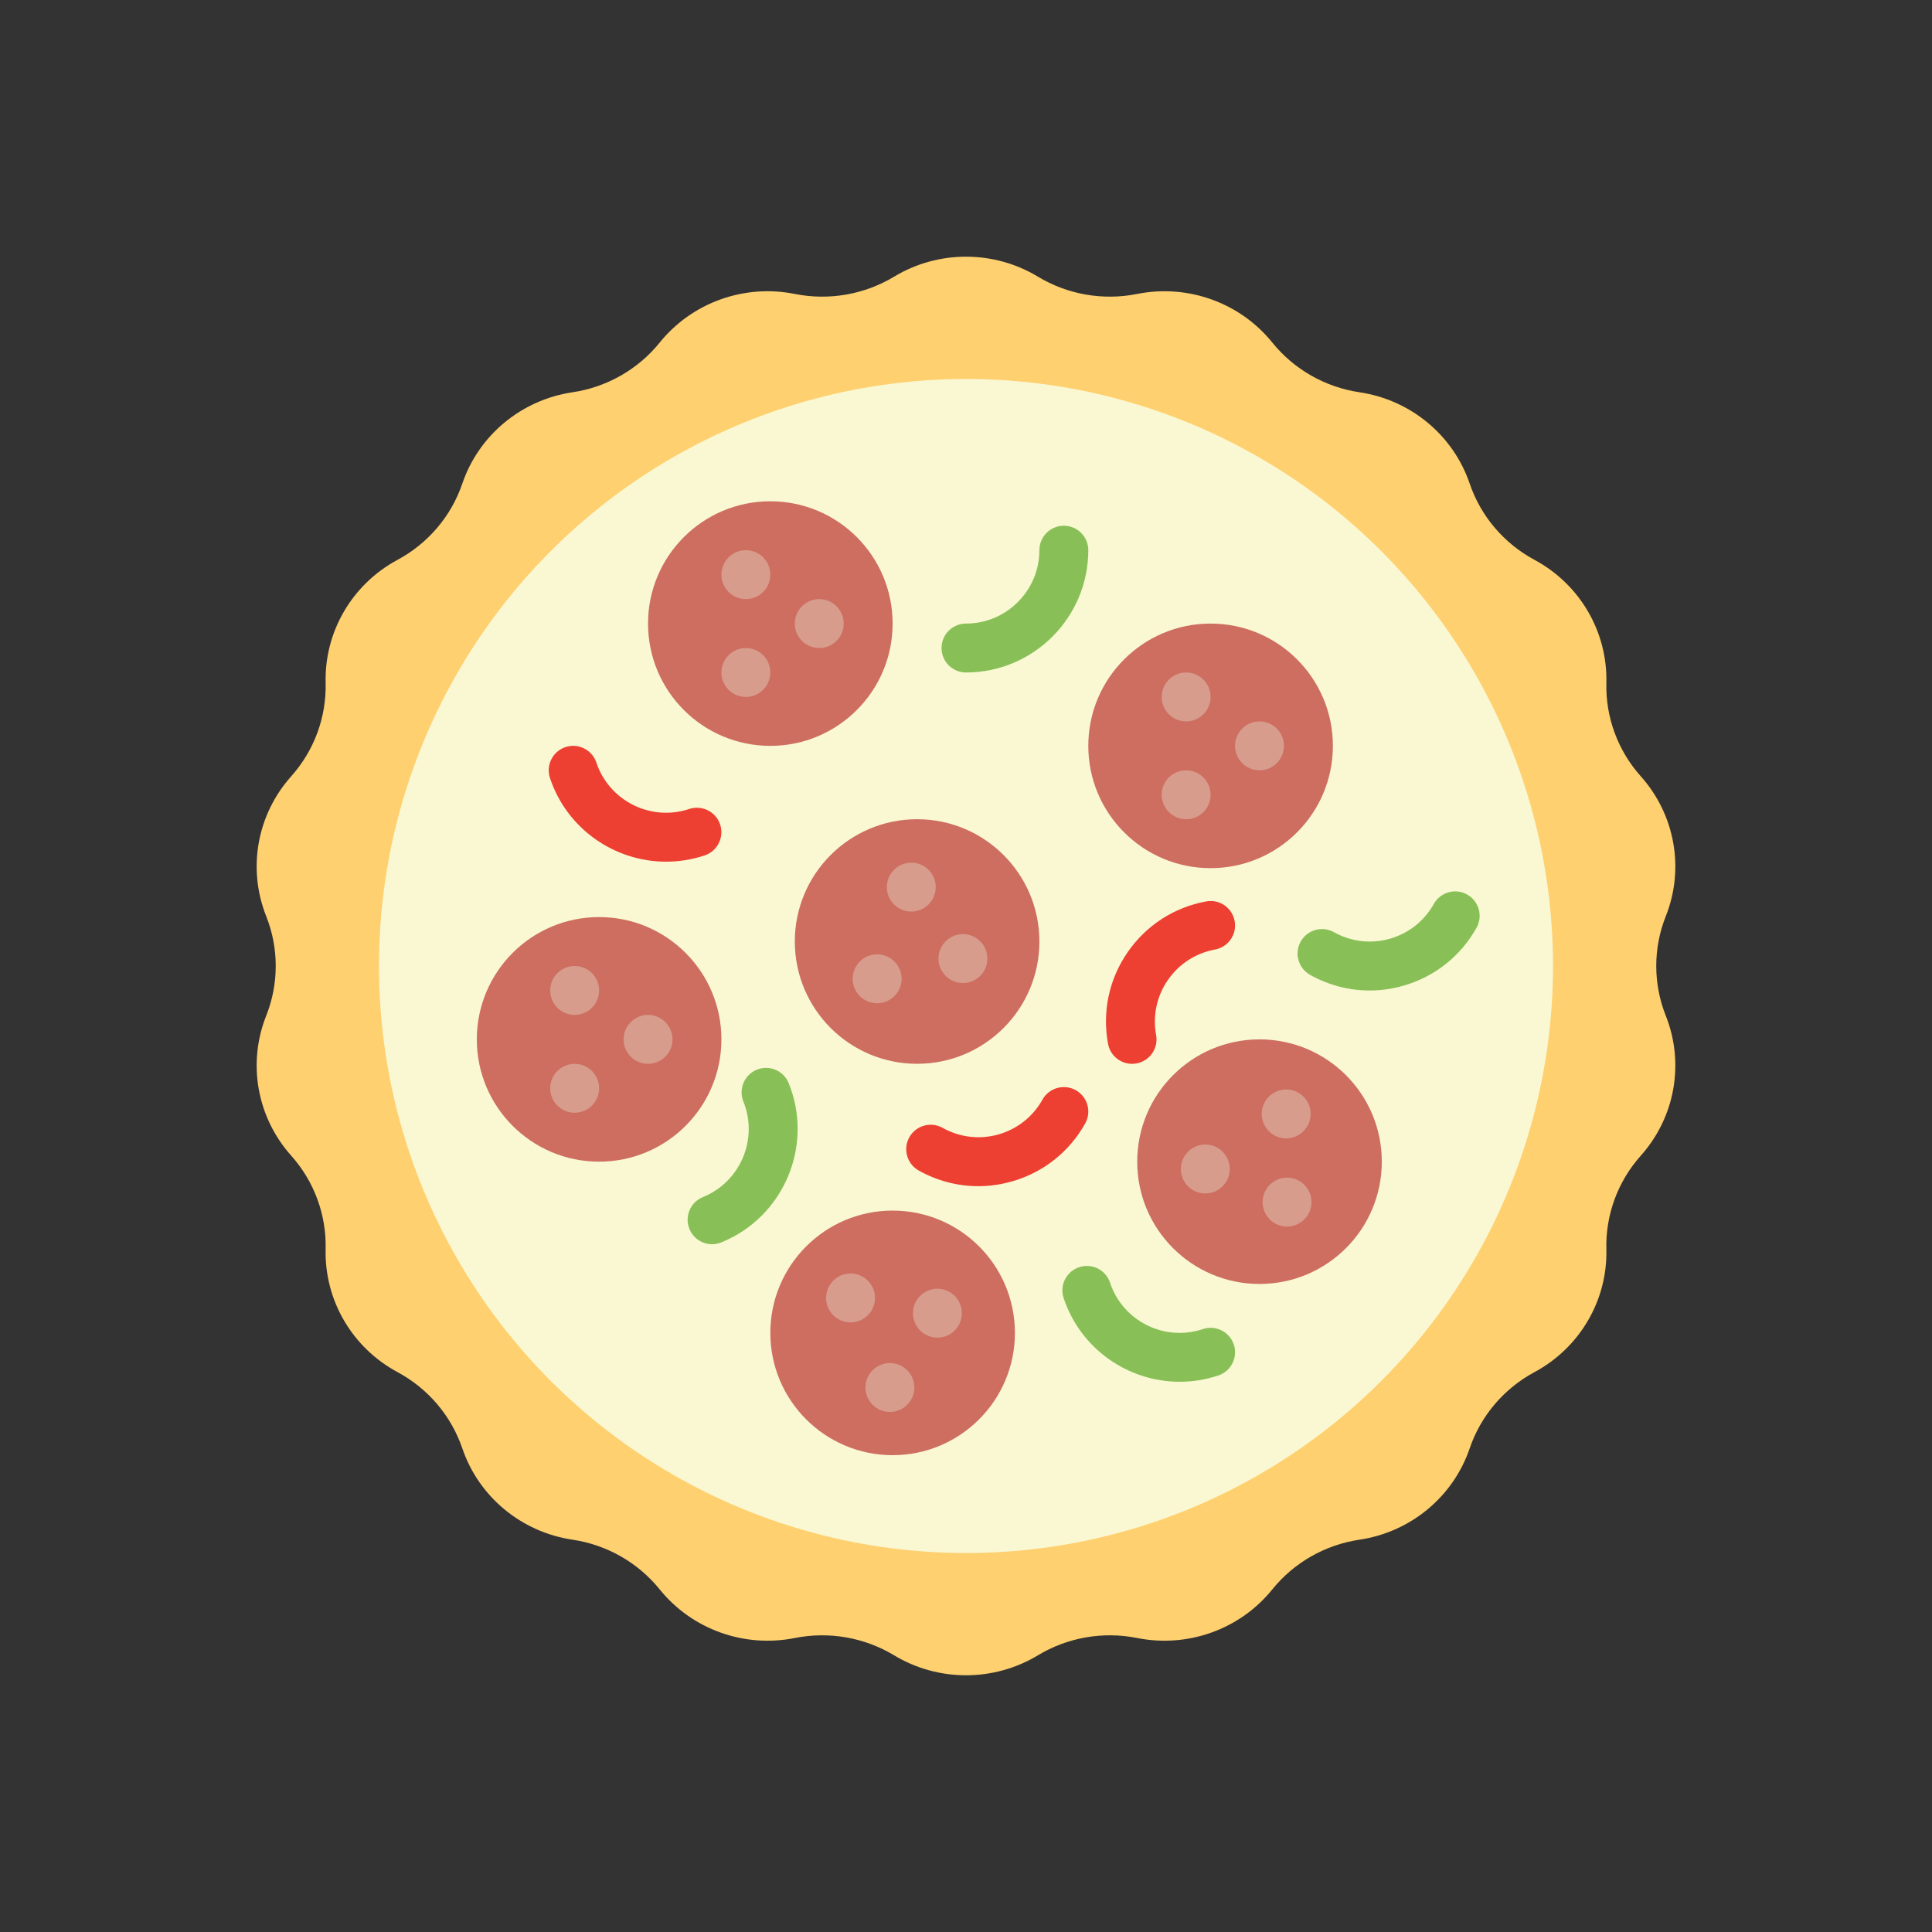 <?xml version="1.0" encoding="utf-8"?>
<!-- Generator: Adobe Illustrator 16.0.0, SVG Export Plug-In . SVG Version: 6.00 Build 0)  -->
<!DOCTYPE svg PUBLIC "-//W3C//DTD SVG 1.1//EN" "http://www.w3.org/Graphics/SVG/1.1/DTD/svg11.dtd">
<svg version="1.1" id="Capa_1" xmlns="http://www.w3.org/2000/svg" xmlns:xlink="http://www.w3.org/1999/xlink" x="0px" y="0px"
	 width="350px" height="350px" viewBox="0 0 350 350" enable-background="new 0 0 350 350" xml:space="preserve">
<rect x="0" y="0" width="350" height="350" fill="#333333" stroke="none"/>
<g>
	<path fill="#FED070" d="M188.027,50.121L188.027,50.121c5.379,3.244,11.799,4.364,17.976,3.132l0,0
		c9.186-1.834,18.638,1.564,24.482,8.8l0,0c3.93,4.865,9.575,8.086,15.805,9.012l0,0c9.266,1.378,16.971,7.768,19.957,16.541l0,0
		c2.008,5.902,6.199,10.834,11.733,13.812l0,0c8.229,4.427,13.258,13.031,13.027,22.283l0,0c-0.155,6.222,2.073,12.274,6.243,16.94
		l0,0c6.199,6.939,7.949,16.727,4.524,25.341l0,0c-2.305,5.796-2.305,12.234,0,18.03l0,0c3.425,8.619,1.675,18.402-4.524,25.341l0,0
		c-4.17,4.666-6.398,10.719-6.243,16.94l0,0c0.234,9.251-4.794,17.856-13.027,22.283l0,0c-5.534,2.978-9.726,7.909-11.733,13.811
		l0,0c-2.986,8.774-10.691,15.159-19.957,16.542l0,0c-6.229,0.925-11.88,4.147-15.805,9.012l0,0
		c-5.845,7.236-15.297,10.635-24.482,8.8l0,0c-6.177-1.231-12.597-0.114-17.976,3.134l0,0c-7.998,4.824-18.057,4.824-26.054,0l0,0
		c-5.379-3.244-11.8-4.365-17.977-3.134l0,0c-9.186,1.835-18.637-1.563-24.481-8.8l0,0c-3.931-4.864-9.576-8.087-15.806-9.012l0,0
		c-9.265-1.379-16.97-7.768-19.957-16.542l0,0c-2.007-5.901-6.199-10.833-11.733-13.811l0,0
		c-8.228-4.427-13.257-13.032-13.027-22.283l0,0c0.155-6.222-2.074-12.274-6.243-16.94l0,0c-6.199-6.938-7.949-16.727-4.524-25.341
		l0,0c2.304-5.796,2.304-12.234,0-18.03l0,0c-3.425-8.618-1.675-18.402,4.524-25.341l0,0c4.169-4.666,6.398-10.718,6.243-16.94l0,0
		c-0.235-9.252,4.794-17.856,13.027-22.283l0,0c5.535-2.978,9.727-7.909,11.733-13.812l0,0c2.987-8.773,10.692-15.158,19.957-16.541
		l0,0c6.23-0.926,11.88-4.147,15.806-9.012l0,0c5.844-7.236,15.295-10.635,24.481-8.8l0,0c6.177,1.232,12.597,0.115,17.977-3.132
		l0,0C169.971,45.295,180.029,45.295,188.027,50.121z"/>
	<circle fill="#FAF8D2" cx="175" cy="175" r="106.344"/>
	<circle fill="#CD6E61" cx="139.552" cy="112.965" r="22.155"/>
	<circle fill="#CD6E61" cx="108.535" cy="188.292" r="22.155"/>
	<circle fill="#CD6E61" cx="219.31" cy="135.12" r="22.155"/>
	<circle fill="#CD6E61" cx="161.707" cy="241.464" r="22.155"/>
	<circle fill="#CD6E61" cx="228.172" cy="210.447" r="22.155"/>
	<circle fill="#CD6E61" cx="166.143" cy="170.564" r="22.155"/>
	<g>
		<circle fill="#D79C8C" cx="135.121" cy="104.103" r="4.431"/>
		<circle fill="#D79C8C" cx="135.121" cy="121.827" r="4.431"/>
		<circle fill="#D79C8C" cx="148.414" cy="112.965" r="4.431"/>
		<circle fill="#D79C8C" cx="104.104" cy="179.43" r="4.431"/>
		<circle fill="#D79C8C" cx="104.104" cy="197.154" r="4.431"/>
		<circle fill="#D79C8C" cx="117.397" cy="188.292" r="4.431"/>
		<circle fill="#D79C8C" cx="214.879" cy="126.258" r="4.431"/>
		<circle fill="#D79C8C" cx="214.879" cy="143.982" r="4.431"/>
		<circle fill="#D79C8C" cx="228.172" cy="135.12" r="4.431"/>
		<circle fill="#D79C8C" cx="154.085" cy="235.136" r="4.431"/>
		<circle fill="#D79C8C" cx="161.215" cy="251.359" r="4.431"/>
		<circle fill="#D79C8C" cx="169.82" cy="237.896" r="4.431"/>
		<circle fill="#D79C8C" cx="233.002" cy="201.797" r="4.431"/>
		<circle fill="#D79C8C" cx="218.353" cy="211.772" r="4.431"/>
		<circle fill="#D79C8C" cx="233.161" cy="217.771" r="4.431"/>
		<circle fill="#D79C8C" cx="165.088" cy="160.709" r="4.431"/>
		<circle fill="#D79C8C" cx="158.898" cy="177.316" r="4.431"/>
		<circle fill="#D79C8C" cx="174.446" cy="173.657" r="4.431"/>
	</g>
	<path fill="#88C057" d="M175,121.827c-2.446,0-4.431-1.98-4.431-4.431c0-2.45,1.985-4.431,4.431-4.431
		c7.328,0,13.293-5.964,13.293-13.293c0-2.45,1.985-4.431,4.431-4.431c2.446,0,4.431,1.98,4.431,4.431
		C197.154,111.888,187.216,121.827,175,121.827z"/>
	<path fill="#ED3F32" d="M120.676,156.101c-9.283,0-17.95-5.875-21.042-15.149c-0.776-2.322,0.479-4.834,2.8-5.605
		c2.326-0.775,4.83,0.479,5.605,2.8c2.313,6.952,9.868,10.728,16.815,8.406c2.326-0.758,4.83,0.483,5.605,2.809
		c0.771,2.317-0.483,4.83-2.805,5.605C125.342,155.737,122.994,156.101,120.676,156.101z"/>
	<path fill="#88C057" d="M213.723,250.321c-9.278,0-17.941-5.875-21.034-15.149c-0.775-2.321,0.479-4.834,2.801-5.605
		c2.331-0.78,4.834,0.479,5.604,2.801c1.122,3.372,3.492,6.105,6.665,7.688c3.172,1.587,6.774,1.839,10.15,0.719
		c2.326-0.78,4.83,0.478,5.606,2.8c0.774,2.322-0.479,4.834-2.801,5.605C218.393,249.954,216.04,250.321,213.723,250.321z"/>
	<path fill="#88C057" d="M248.12,179.439c-3.735,0-7.431-0.958-10.785-2.832c-2.136-1.197-2.902-3.895-1.705-6.03
		c1.196-2.131,3.886-2.898,6.03-1.706c3.106,1.741,6.694,2.158,10.106,1.196c3.417-0.971,6.253-3.212,7.985-6.314
		c1.191-2.131,3.886-2.902,6.03-1.706c2.136,1.196,2.902,3.895,1.706,6.031c-2.889,5.167-7.617,8.901-13.307,10.51
		C252.179,179.155,250.146,179.439,248.12,179.439z"/>
	<path fill="#ED3F32" d="M177.225,214.887c-3.735,0-7.431-0.956-10.785-2.831c-2.136-1.196-2.902-3.895-1.706-6.03
		c1.196-2.131,3.891-2.898,6.03-1.707c3.106,1.737,6.7,2.158,10.107,1.197c3.416-0.971,6.252-3.213,7.984-6.314
		c1.192-2.132,3.887-2.894,6.031-1.706c2.135,1.196,2.901,3.895,1.706,6.03c-2.89,5.167-7.617,8.902-13.307,10.511
		C181.283,214.603,179.249,214.887,177.225,214.887z"/>
	<path fill="#88C057" d="M129.002,225.402c-1.755,0-3.412-1.042-4.107-2.77c-0.922-2.27,0.177-4.853,2.441-5.77
		c6.793-2.752,10.081-10.52,7.333-17.312c-0.921-2.269,0.177-4.853,2.441-5.77c2.269-0.917,4.852,0.173,5.769,2.445
		c4.586,11.321-0.895,24.265-12.216,28.851C130.119,225.3,129.556,225.402,129.002,225.402z"/>
	<path fill="#ED3F32" d="M205.082,192.723c-2.097,0-3.961-1.492-4.351-3.629c-1.073-5.822,0.186-11.716,3.544-16.581
		c3.358-4.874,8.414-8.144,14.237-9.212c2.419-0.452,4.719,1.157,5.157,3.558c0.443,2.406-1.152,4.715-3.558,5.158
		c-3.496,0.647-6.531,2.605-8.543,5.526c-2.017,2.92-2.77,6.455-2.127,9.952c0.443,2.405-1.147,4.714-3.559,5.157
		C205.614,192.701,205.344,192.723,205.082,192.723z"/>
</g>
</svg>
